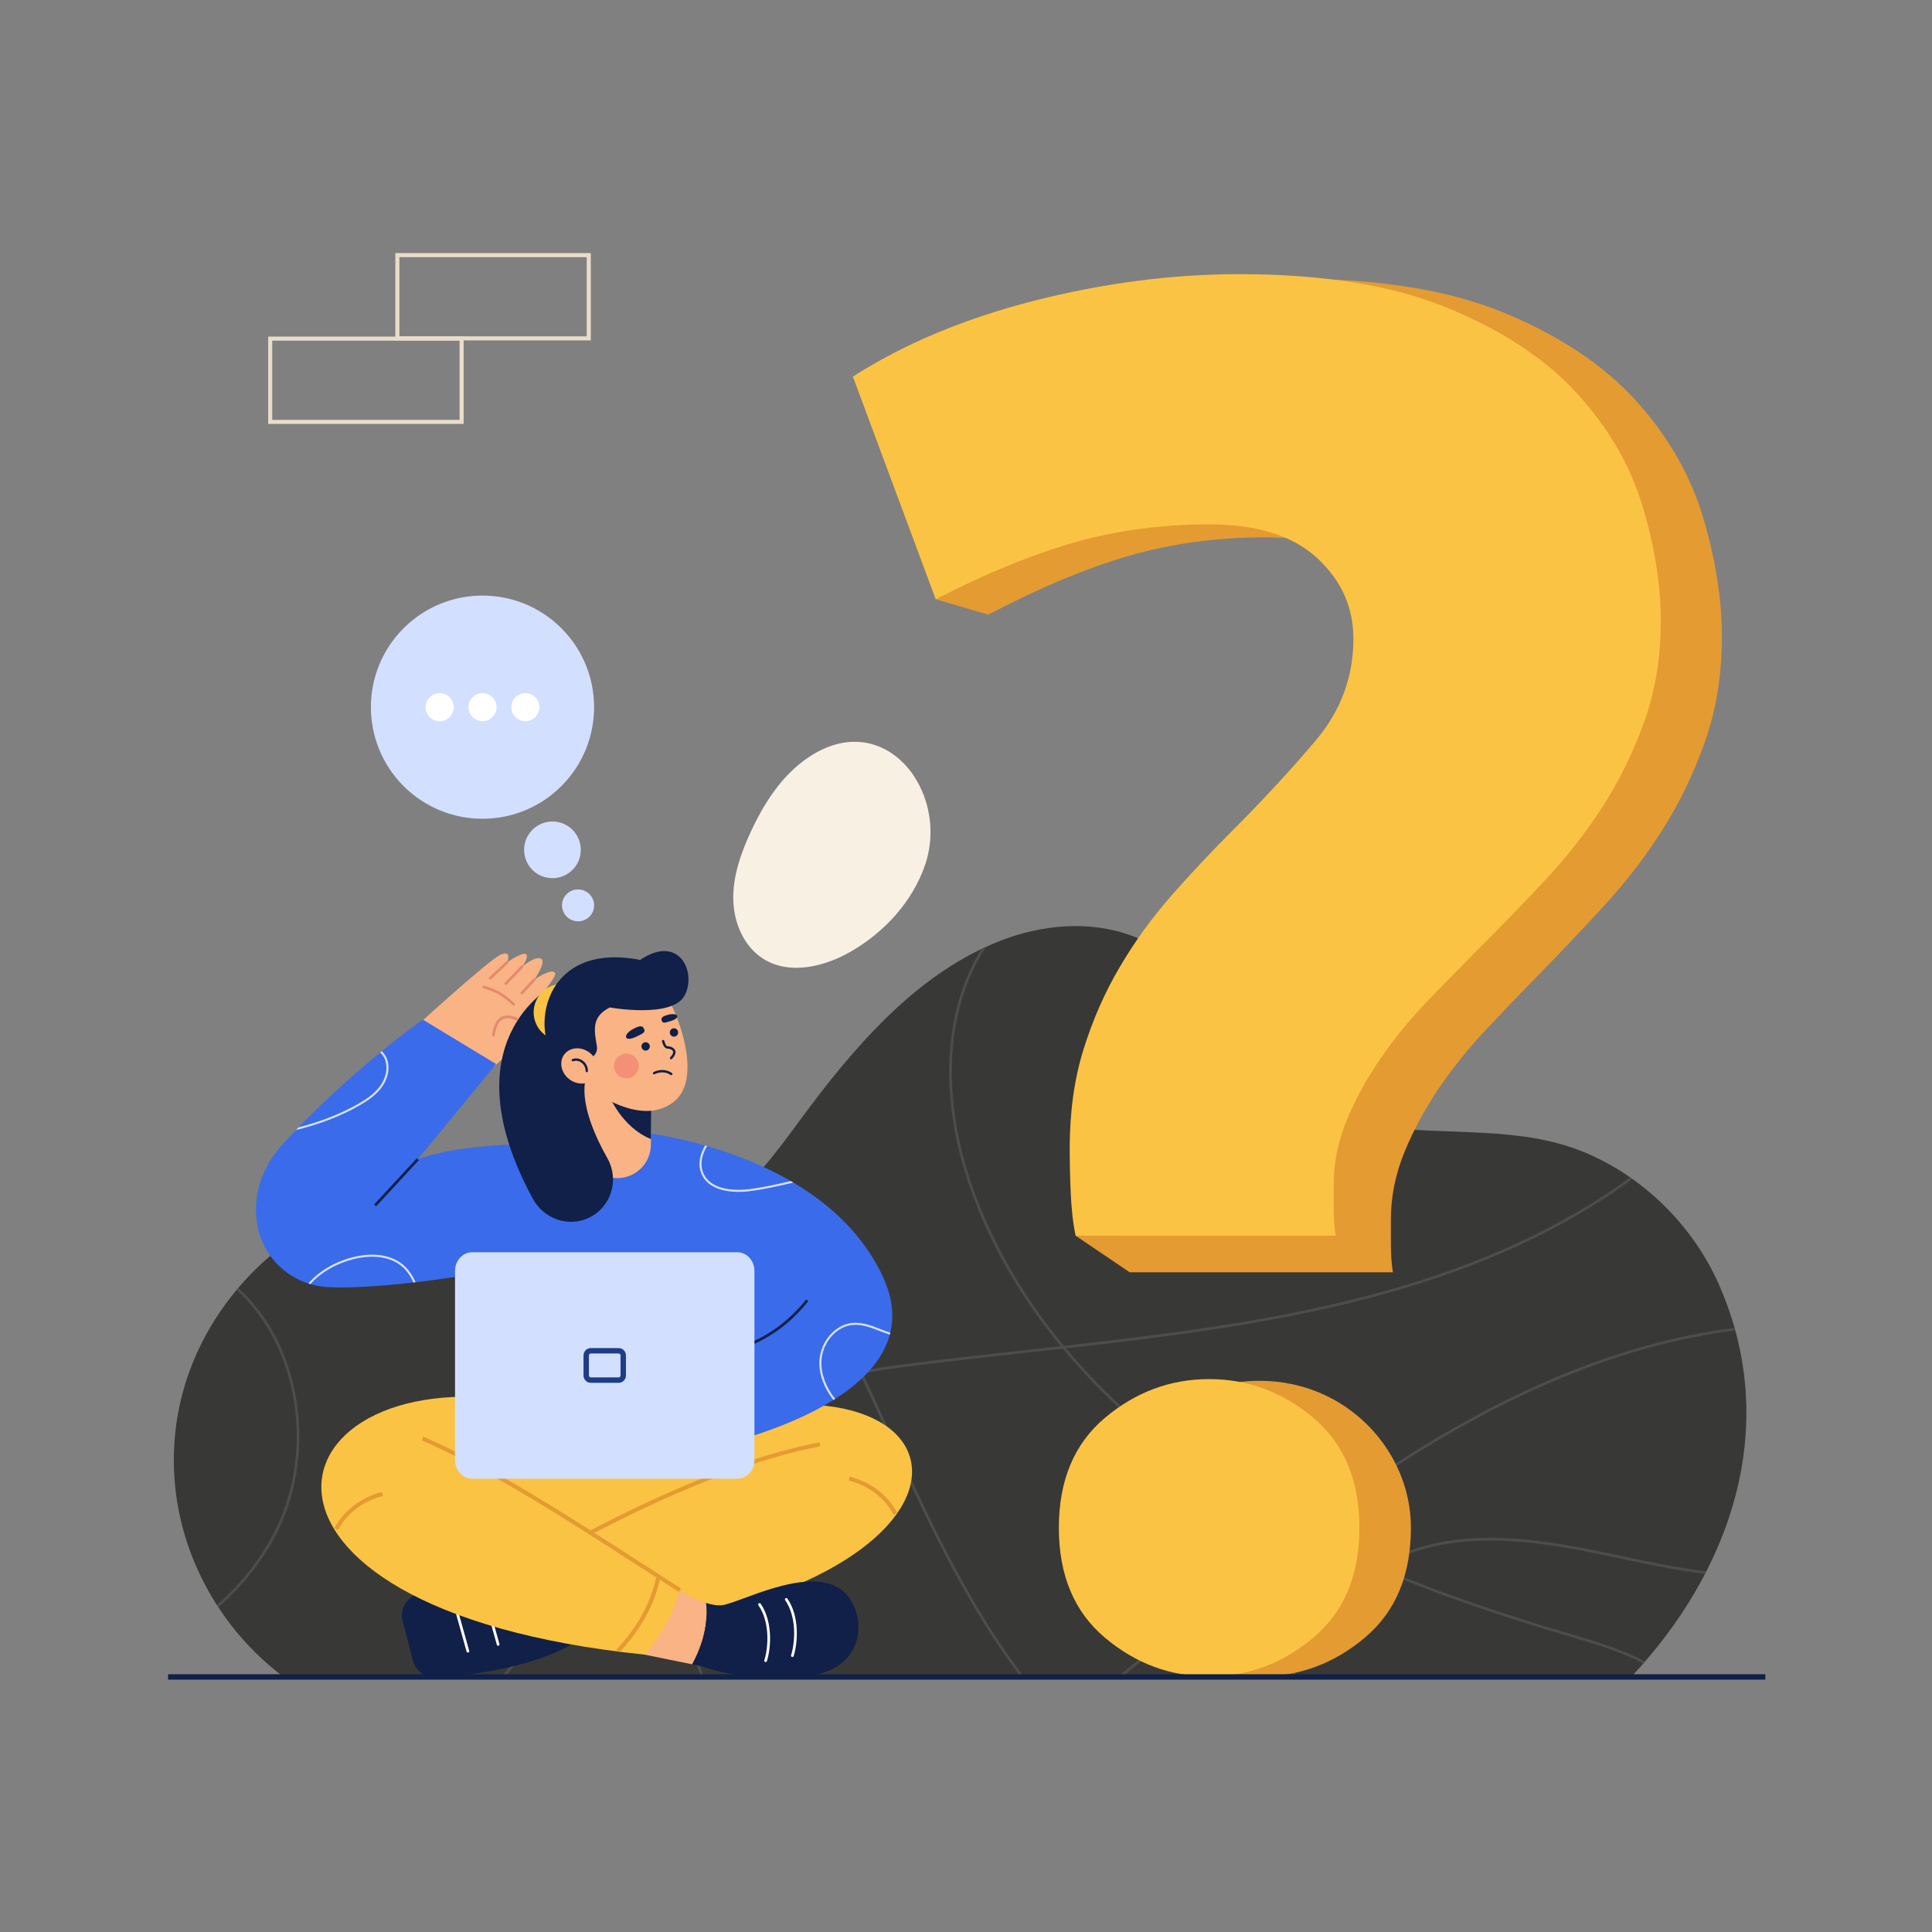 <svg width="1000" height="1000" viewBox="0 0 1000 1000" fill="none" xmlns="http://www.w3.org/2000/svg">
<rect x="0" y="0" width="1000" height="1000" fill="#808080" stroke="none"/>
<path d="M889.803 665.076C876.282 634.321 850.315 608.657 819.123 596.026C786.633 582.868 749.328 587.658 715.107 583.251C685.385 579.423 663.941 566.155 646.194 542.565C629.19 519.961 613.944 494.929 586.141 484.473C564.173 476.212 539.197 478.501 517.363 487.11C477.131 502.973 446.743 536.703 421.151 570.305C397.786 600.985 378.727 634.579 335.508 635.675C292.261 636.771 251.09 612.102 207.546 618.639C149.995 627.278 102.068 675.187 92.025 732.222C82.612 785.676 106.231 837.52 146.808 867.982H844.261C895.391 813.741 922.221 738.812 889.803 665.076Z" fill="#383837"/>
<path d="M259.317 867.982H261.236C274.56 853.337 284.998 835.566 291.633 815.84C302.372 783.912 301.919 750.406 290.358 721.491C284.515 706.878 276.078 693.26 267.919 680.089C259.644 666.732 251.088 652.921 245.28 638.121C242.879 632.001 241.105 625.429 240.038 618.726C239.557 618.663 239.076 618.612 238.595 618.553C239.667 625.496 241.491 632.302 243.975 638.633C249.828 653.552 258.418 667.418 266.726 680.829C274.854 693.947 283.258 707.513 289.055 722.011C300.493 750.617 300.936 783.78 290.303 815.393C283.586 835.364 272.93 853.301 259.317 867.982Z" fill="#4D4D4D"/>
<path d="M840.891 807.156C855.262 810.218 869.11 812.964 882.502 814.692C882.733 814.25 882.955 813.805 883.182 813.361C869.678 811.644 855.701 808.877 841.185 805.784C819.082 801.075 795.158 795.978 771.43 795.978C756.739 795.978 742.124 797.932 728.064 803.142C722.737 805.116 717.604 807.62 712.717 810.603C700.023 805.192 687.261 799.285 674.617 792.801C683.791 785.89 693.061 779.123 702.431 772.58C771.983 724.013 836.172 696.479 898.186 688.664C898.061 688.21 897.931 687.756 897.803 687.302C835.624 695.18 771.294 722.784 701.628 771.429C692.06 778.112 682.595 785.027 673.233 792.088C659.015 784.742 644.968 776.67 631.372 767.761C606.713 751.604 577.38 728.54 551.764 697.896C651.033 686.76 752.1 672.728 834.633 617.567C837.767 615.472 841.239 613.002 844.836 610.2C844.438 609.918 844.036 609.639 843.634 609.361C840.188 612.031 836.864 614.389 833.854 616.4C751.341 671.547 650.088 685.471 550.69 696.606C532.589 674.711 516.415 648.993 505.176 619.22C487.668 572.843 488.592 527.331 507.712 494.354C508.542 492.922 509.419 491.512 510.323 490.116C509.524 490.483 508.733 490.863 507.942 491.243C507.45 492.04 506.967 492.842 506.498 493.65C487.166 526.994 486.205 572.942 503.863 619.716C515.042 649.327 531.071 674.944 549.026 696.791C543.272 697.434 537.517 698.07 531.779 698.703C511.081 700.987 489.677 703.35 468.894 706.025C461.307 707.002 453.593 708.141 445.917 709.568C429.461 674.838 411.385 640.956 388.019 611.899C387.685 612.232 387.345 612.555 387.007 612.884C410.174 641.72 428.137 675.349 444.492 709.837C411.011 716.222 378.5 728.225 361.141 756.165C344.929 782.257 344.944 818.323 361.185 863.364C361.746 864.921 362.325 866.457 362.912 867.982H364.414C363.771 866.314 363.132 864.628 362.504 862.887C346.416 818.271 346.359 782.614 362.333 756.904C379.486 729.298 411.818 717.454 445.113 711.146C450.922 723.434 456.534 735.824 462.111 748.137L462.718 749.477C482.088 792.236 502.121 833.501 528.353 867.983H530.103C503.634 833.437 483.487 791.925 463.996 748.899L463.39 747.56C457.86 735.35 452.295 723.066 446.538 710.881C454.067 709.489 461.632 708.374 469.075 707.417C489.845 704.743 511.241 702.381 531.933 700.098C537.976 699.43 544.033 698.762 550.095 698.084C575.955 729.208 605.661 752.592 630.602 768.934C644.051 777.746 657.939 785.743 671.993 793.026C648.135 811.072 624.928 830.057 602.27 848.595C594.424 855.014 586.488 861.5 578.489 867.983H580.713C588.258 861.862 595.75 855.74 603.157 849.68C625.976 831.014 649.347 811.892 673.375 793.74C685.947 800.208 698.638 806.106 711.265 811.507C693.99 822.494 679.912 839.505 671.4 860.164C670.334 862.75 669.403 865.362 668.541 867.983H670.018C670.831 865.542 671.703 863.109 672.697 860.698C681.233 839.983 695.429 822.988 712.836 812.177C748.132 827.172 782.823 838.304 812.63 847.123L813.752 847.455C826.314 851.169 839.162 854.975 850.526 861.089C850.843 860.727 851.163 860.366 851.478 860.002C839.93 853.736 826.892 849.877 814.15 846.11L813.028 845.778C783.523 837.048 749.232 826.053 714.313 811.28C718.863 808.572 723.624 806.284 728.553 804.457C764.939 790.973 805.291 799.572 840.891 807.156Z" fill="#4D4D4D"/>
<path d="M150.324 716.308C156.519 741.665 153.755 769.048 142.741 791.439C135.527 806.105 125.109 819.382 112.277 830.784C112.533 831.181 112.793 831.575 113.053 831.97C126.093 820.417 136.677 806.947 144 792.058C155.157 769.377 157.959 741.646 151.686 715.976C146.786 695.919 136.935 678.93 123.324 666.639C123.021 666.995 122.719 667.354 122.42 667.714C135.804 679.816 145.496 696.548 150.324 716.308Z" fill="#4D4D4D"/>
<path d="M467.753 395.1C479.971 407.585 485.447 428.618 478.71 448.011C472.187 466.787 457.888 482.341 440.708 492.34C426.886 500.384 408.855 504.822 395.261 496.398C385.102 490.102 379.834 477.751 379.541 465.803C379.249 453.856 383.266 442.212 388.233 431.342C395.233 416.018 404.654 401.159 418.688 391.841C438.034 378.996 456.009 383.099 467.753 395.1Z" fill="#F7F0E3"/>
<path d="M305.795 176.197H204.623V131H305.795V176.197ZM206.727 174.093H303.691V133.104H206.727V174.093Z" fill="#E9DDCA"/>
<path d="M239.977 219.419H138.806V174.222H239.977V219.419ZM140.909 217.315H237.874V176.326H140.909V217.315Z" fill="#E9DDCA"/>
<path d="M881.442 267.579C874.891 245.796 863.368 225.796 846.874 207.512C830.346 189.228 807.805 174.134 779.251 162.197C750.696 150.258 714.415 144.29 670.408 144.29C635.303 144.29 599.526 149.024 563.077 158.492C526.594 167.994 494.95 181.51 468.108 199.074L503.046 294.994L484.321 310.163L511.477 318.143C538.285 304.113 562.707 293.925 584.745 287.578C606.748 281.266 630.129 278.11 654.921 278.11C679.68 278.11 698.425 284.079 711.156 296.017C723.888 307.989 730.237 322.362 730.237 339.24C730.237 359.617 723.686 377.695 710.652 393.509C697.551 409.324 683.106 425.309 667.283 441.467C656.298 452.684 645.615 464.279 635.302 476.217C624.989 488.189 615.852 500.985 607.957 514.707C600.029 528.394 593.68 543.145 588.876 558.959C584.039 574.773 581.654 592.508 581.654 612.165C581.654 618.511 581.788 626.058 582.158 634.84C582.22 636.46 582.305 638.04 582.401 639.599H556.728L584.745 658.544H720.966C720.26 654.325 719.925 649.42 719.925 643.793C719.925 638.168 719.925 633.948 719.925 631.135C719.925 619.197 722.343 607.431 727.148 595.836C731.952 584.241 737.998 573.196 745.221 562.63C752.444 552.099 760.506 542.081 769.476 532.614C778.411 523.112 787.012 514.158 795.276 505.719C806.261 494.502 817.616 482.564 829.306 469.906C840.996 457.248 851.343 443.938 860.279 429.873C869.214 415.809 876.605 400.543 882.45 384.008C888.295 367.508 891.252 349.43 891.252 329.739C891.251 310.082 887.959 289.362 881.442 267.579Z" fill="#E49B31"/>
<path d="M626.082 271.419C601.581 271.419 578.475 274.473 556.729 280.582C534.95 286.724 510.815 296.584 484.321 310.163L441.461 194.928C467.987 177.931 499.261 164.85 535.315 155.654C571.336 146.491 606.694 141.909 641.387 141.909C684.878 141.909 720.733 147.686 748.952 159.239C777.172 170.792 799.448 185.4 815.782 203.095C832.083 220.79 843.47 240.145 849.944 261.227C856.385 282.308 859.638 302.361 859.638 321.384C859.638 340.44 856.717 357.936 850.94 373.905C845.163 389.907 837.86 404.681 829.029 418.292C820.198 431.904 809.973 444.785 798.419 457.036C786.866 469.287 775.645 480.84 764.788 491.696C756.621 499.863 748.122 508.528 739.291 517.724C730.427 526.887 722.459 536.581 715.321 546.774C708.183 556.999 702.208 567.689 697.46 578.91C692.713 590.132 690.322 601.519 690.322 613.072C690.322 615.795 690.322 619.878 690.322 625.323C690.322 630.767 690.654 635.515 691.352 639.599H556.729C555.335 632.793 554.505 625.157 554.172 616.658C553.807 608.159 553.674 600.855 553.674 594.713C553.674 575.69 556.032 558.526 560.812 543.221C565.559 527.917 571.834 513.641 579.669 500.394C587.471 487.115 596.501 474.731 606.693 463.145C616.885 451.591 627.442 440.37 638.299 429.514C653.936 413.877 668.212 398.406 681.159 383.102C694.04 367.797 700.514 350.301 700.514 330.58C700.514 314.246 694.24 300.336 681.657 288.75C669.075 277.196 650.55 271.419 626.082 271.419Z" fill="#FBC343"/>
<path d="M730.288 790.77C730.288 815.33 722.338 834.28 706.436 847.649C690.535 861.046 672.565 867.716 652.498 867.716C632.404 867.716 614.433 861.046 598.532 847.649C582.659 834.281 574.708 815.33 574.708 790.77C574.708 766.238 582.659 747.287 598.533 733.891C623.009 713.235 659.221 708.632 687.878 723.13C713.307 735.994 730.288 762.119 730.288 790.77Z" fill="#E49B31"/>
<path d="M703.641 790.77C703.641 815.33 695.69 834.28 679.789 847.649C663.888 861.046 645.918 867.717 625.851 867.717C605.757 867.717 587.786 861.046 571.885 847.649C556.011 834.281 548.061 815.33 548.061 790.77C548.061 766.238 556.011 747.287 571.885 733.891C587.786 720.522 605.756 713.824 625.851 713.824C645.918 713.824 663.888 720.522 679.789 733.891C695.69 747.287 703.641 766.238 703.641 790.77Z" fill="#FBC343"/>
<path d="M300.363 442.579C301.856 434.615 296.61 426.95 288.646 425.457C280.683 423.965 273.017 429.211 271.525 437.174C270.032 445.138 275.278 452.804 283.242 454.296C291.205 455.788 298.871 450.542 300.363 442.579Z" fill="#D3DFFF"/>
<path d="M307.38 470.157C308.22 465.678 305.243 461.361 300.733 460.516C296.222 459.671 291.885 462.617 291.045 467.096C290.206 471.575 293.182 475.891 297.693 476.736C302.204 477.582 306.541 474.636 307.38 470.157Z" fill="#D3DFFF"/>
<path d="M290.582 406.873C313.14 384.316 313.14 347.743 290.582 325.186C268.025 302.629 231.453 302.629 208.896 325.186C186.339 347.743 186.339 384.316 208.896 406.873C231.453 429.43 268.025 429.43 290.582 406.873Z" fill="#D3DFFF"/>
<path d="M227.564 373.308C231.584 373.308 234.842 370.05 234.842 366.031C234.842 362.011 231.584 358.753 227.564 358.753C223.545 358.753 220.287 362.011 220.287 366.031C220.287 370.05 223.545 373.308 227.564 373.308Z" fill="white"/>
<path d="M249.744 373.308C253.763 373.308 257.021 370.05 257.021 366.031C257.021 362.011 253.763 358.753 249.744 358.753C245.725 358.753 242.467 362.011 242.467 366.031C242.467 370.05 245.725 373.308 249.744 373.308Z" fill="white"/>
<path d="M271.923 373.308C275.942 373.308 279.2 370.05 279.2 366.031C279.2 362.011 275.942 358.753 271.923 358.753C267.904 358.753 264.646 362.011 264.646 366.031C264.646 370.05 267.904 373.308 271.923 373.308Z" fill="white"/>
<path d="M208.365 838.801L213.762 859.607C215.17 865.033 220.416 868.699 226.22 868.305C243.916 867.102 280.683 862.767 301.785 847.213L295.786 817.228C266.772 815.588 239.638 817.202 216.143 825.112C210.26 827.092 206.858 832.989 208.365 838.801Z" fill="#102048"/>
<path d="M242.182 855.363C241.876 855.363 241.594 855.161 241.507 854.851L234.26 828.904C234.156 828.531 234.374 828.144 234.747 828.04C235.123 827.937 235.508 828.154 235.612 828.527L242.858 854.474C242.962 854.847 242.744 855.233 242.371 855.338C242.308 855.355 242.244 855.363 242.182 855.363Z" fill="white"/>
<path d="M257.843 851.857C257.536 851.857 257.255 851.654 257.168 851.344L249.921 825.398C249.818 825.024 250.035 824.638 250.408 824.534C250.784 824.429 251.168 824.648 251.273 825.021L258.519 850.967C258.624 851.34 258.405 851.727 258.032 851.831C257.969 851.848 257.906 851.857 257.843 851.857Z" fill="white"/>
<path d="M276.032 726.332L208.597 746.346L258.677 814.964L330.574 820.682L429.743 778.749L392.059 722.043L276.032 726.332Z" fill="#FBC343"/>
<path d="M359.168 735.862C507.259 692.023 531.059 822.906 299.997 846.732C291.836 837.549 282.298 821.613 278.511 808.293L400.532 751.906L359.168 735.862Z" fill="#FBC343"/>
<path d="M365.458 829.665C358.533 827.447 351.895 823.065 351.895 823.065L328.095 830.53L333.549 856.421L358.273 861.445C365.805 847.669 366.245 836.358 365.458 829.665Z" fill="#F9B384"/>
<path d="M279.039 809.202L277.982 807.383C303.438 792.589 368.642 757.047 424.196 746.566L424.586 748.634C369.353 759.055 304.401 794.463 279.039 809.202Z" fill="#E49B31"/>
<path d="M276.032 726.332C138.188 700.123 102.487 832.595 333.55 856.421C341.711 847.237 348.108 836.385 351.896 823.065C316.402 799.316 276.718 776.743 233.224 755.241L276.032 726.332Z" fill="#FBC343"/>
<path d="M351.33 823.952C344.773 819.779 337.941 815.367 330.707 810.696C294.395 787.251 253.238 760.678 218.271 745.526L219.107 743.595C254.234 758.817 295.468 785.44 331.848 808.929C339.078 813.598 345.908 818.008 352.459 822.177L351.33 823.952Z" fill="#E49B31"/>
<path d="M174.896 792.015L173.055 790.998C178.229 781.631 186.517 775.312 197.687 772.219L198.249 774.246C187.494 777.225 179.855 783.037 174.896 792.015Z" fill="#E49B31"/>
<path d="M462.598 784.04C457.639 775.063 450 769.251 439.245 766.271L439.807 764.244C450.978 767.338 459.265 773.656 464.439 783.023L462.598 784.04Z" fill="#E49B31"/>
<path d="M320.641 855.258L319.104 853.822C330.13 842.012 336.903 829.546 339.807 815.708L341.866 816.14C338.881 830.364 331.938 843.16 320.641 855.258Z" fill="#E49B31"/>
<path d="M434.206 821.953C416.545 811.042 382.308 829.895 373.713 830.849C371.208 831.126 368.309 830.578 365.459 829.665C366.246 836.358 365.806 847.669 358.274 861.445L362.474 862.299C362.474 862.299 391.507 872.941 422.306 866.746C450.734 861.028 448.09 830.53 434.206 821.953Z" fill="#102048"/>
<path d="M410.132 857.642C410.062 857.642 409.992 857.631 409.921 857.609C409.552 857.493 409.347 857.099 409.464 856.73C411.562 850.086 412.477 837.016 406.4 828.238C406.18 827.919 406.259 827.482 406.577 827.262C406.895 827.041 407.332 827.121 407.553 827.439C413.917 836.632 412.982 850.245 410.801 857.152C410.706 857.451 410.43 857.642 410.132 857.642Z" fill="white"/>
<path d="M396.283 860.272C396.213 860.272 396.142 860.261 396.071 860.24C395.702 860.123 395.497 859.729 395.614 859.36C397.712 852.716 398.628 839.646 392.55 830.868C392.33 830.55 392.41 830.113 392.728 829.893C393.045 829.672 393.482 829.751 393.703 830.069C400.067 839.262 399.132 852.875 396.951 859.782C396.857 860.081 396.581 860.272 396.283 860.272Z" fill="white"/>
<path d="M251.646 555.527C251.646 555.527 286.362 526.007 285.076 520.397C284.157 516.388 274.324 522.267 274.324 522.267C274.324 522.267 288.115 505.904 287.414 503.917C286.16 500.367 276.622 506.985 276.622 506.985C276.622 506.985 283.069 497.705 279.987 496.193C276.905 494.681 270.185 500.4 270.185 500.4C270.185 500.4 274.111 495.248 272.266 493.896C270.422 492.544 262.465 498.102 262.465 498.102C262.465 498.102 265.32 491.606 259.254 494.069C253.188 496.532 210.652 535.566 210.652 535.566L251.646 555.527Z" fill="#F9B384"/>
<path d="M265.849 520.513C265.681 520.513 265.511 520.453 265.376 520.33C259.417 514.885 256.79 513.563 250.216 511.541C249.846 511.428 249.638 511.035 249.752 510.665C249.866 510.295 250.258 510.086 250.629 510.201C257.441 512.296 260.161 513.664 266.323 519.294C266.61 519.556 266.629 519.999 266.368 520.285C266.229 520.436 266.04 520.513 265.849 520.513Z" fill="#E28B6D"/>
<path d="M255.39 536.526C255.358 536.526 255.325 536.523 255.293 536.519C254.909 536.465 254.642 536.11 254.695 535.727C255.378 530.846 256.914 527.795 259.393 526.402C261.512 525.209 264.269 525.332 267.589 526.765C267.945 526.918 268.108 527.331 267.955 527.687C267.802 528.043 267.389 528.207 267.033 528.053C264.138 526.802 261.799 526.658 260.08 527.624C258.038 528.772 256.693 531.564 256.084 535.921C256.035 536.271 255.735 536.526 255.39 536.526Z" fill="#E28B6D"/>
<path d="M253.753 507.014C253.567 507.014 253.381 506.94 253.243 506.793C252.977 506.511 252.99 506.068 253.272 505.802L261.983 497.592C262.265 497.325 262.709 497.339 262.975 497.621C263.24 497.903 263.227 498.347 262.945 498.612L254.234 506.823C254.099 506.951 253.926 507.014 253.753 507.014Z" fill="#E28B6D"/>
<path d="M261.818 509.819C261.643 509.819 261.468 509.755 261.332 509.623C261.052 509.355 261.043 508.911 261.312 508.632L269.679 499.914C269.947 499.633 270.391 499.624 270.671 499.894C270.95 500.162 270.959 500.606 270.691 500.885L262.324 509.603C262.186 509.747 262.002 509.819 261.818 509.819Z" fill="#E28B6D"/>
<path d="M270.057 514.728C269.885 514.728 269.714 514.665 269.579 514.539C269.295 514.275 269.28 513.831 269.544 513.548L276.109 506.505C276.373 506.223 276.816 506.207 277.1 506.471C277.383 506.735 277.399 507.179 277.135 507.462L270.57 514.504C270.431 514.652 270.245 514.728 270.057 514.728Z" fill="#E28B6D"/>
<path d="M382.784 752.976L255.856 757.885L241.831 642.177C241.831 642.177 284.323 601.874 300.671 587.032L328.27 585.616C413.897 624.538 399.876 673.149 382.784 752.976Z" fill="#3A6BEA"/>
<path d="M328.271 585.616C328.271 585.616 426.234 593.994 457.117 661.111C487.337 726.785 363.149 750.171 363.149 750.171L328.271 585.616Z" fill="#3A6BEA"/>
<path d="M216.292 599.999L256.774 550.736L218.918 527.794C203.127 538.774 172.59 563.644 146.712 591.806C141 598.022 136.538 605.283 134.291 613.278C132.373 620.1 132.025 626.838 133.102 633.437C135.911 650.635 149.439 663.906 167.498 666.021C182.92 667.827 241.831 663.216 289.516 649.191L303.541 595.059C296.335 590.969 242.771 590.259 216.292 599.999Z" fill="#3A6BEA"/>
<g opacity="0.8">
<path d="M410.024 612.252C410.235 612.203 410.446 612.155 410.657 612.106C410.214 611.844 409.77 611.59 409.326 611.332C402.147 612.985 394.74 614.674 387.438 615.555C383.05 616.083 368.389 617.052 364.104 607.283C361.972 602.423 363.585 597.019 365.997 593.225C365.644 593.123 365.296 593.024 364.946 592.925C362.477 596.943 360.892 602.581 363.141 607.705C367.715 618.139 382.993 617.15 387.564 616.598C395.077 615.693 402.675 613.945 410.024 612.252Z" fill="white"/>
<path d="M455.741 687.949C451.061 686.141 446.227 684.272 441.143 684.751C432.228 685.594 424.598 694.41 424.136 704.404C423.82 711.219 426.423 718.36 431.387 724.642C431.686 724.455 431.983 724.267 432.28 724.078C427.428 717.974 424.882 711.045 425.187 704.453C425.627 694.962 432.829 686.593 441.242 685.798C446.075 685.35 450.586 687.085 455.362 688.93C457.066 689.588 458.799 690.252 460.56 690.816C460.651 690.478 460.739 690.138 460.821 689.795C459.105 689.243 457.41 688.594 455.741 687.949Z" fill="white"/>
<path d="M208.479 654.496C202.363 649.438 192.86 648.086 182.411 650.787C173.099 653.196 165.109 657.967 159.62 664.281C159.981 664.397 160.333 664.529 160.699 664.635C166.039 658.646 173.731 654.118 182.673 651.806C192.791 649.187 201.955 650.466 207.809 655.307C210.592 657.607 212.559 660.595 213.989 663.819C214.351 663.778 214.713 663.736 215.077 663.694C213.58 660.225 211.493 656.988 208.479 654.496Z" fill="white"/>
<path d="M153.188 584.926C164.649 582.079 175.832 578.079 186.146 572.138C190.044 569.893 194.445 567.03 197.54 562.828C200.832 558.357 201.926 553.033 200.467 548.588C199.894 546.845 198.88 545.314 197.613 544.087C197.345 544.307 197.074 544.529 196.804 544.751C197.987 545.877 198.935 547.296 199.467 548.917C200.821 553.038 199.784 558.006 196.693 562.204C193.714 566.25 189.425 569.036 185.622 571.226C175.893 576.83 165.37 580.706 154.56 583.506C154.102 583.978 153.645 584.452 153.188 584.926Z" fill="white"/>
</g>
<path d="M337.235 559.892L337.217 561.687L336.933 589.586L336.897 592.609C336.844 597.339 334.906 601.624 331.776 604.735C328.665 607.829 324.38 609.768 319.632 609.803C310.066 609.856 302.242 602.174 302.153 592.591L301.815 558.113L337.235 559.892Z" fill="#F9B384"/>
<path d="M337.217 561.688L336.933 589.587C321.427 583.274 315.044 566.489 315.044 566.489L337.217 561.688Z" fill="#102048"/>
<path d="M343.351 513.003C348.908 519.671 365.133 557.456 348.686 570.348C330.177 584.854 302.01 561.012 302.01 561.012L298.231 517.004L322.681 510.558L343.351 513.003Z" fill="#F9B384"/>
<path d="M285.775 510.579C285.775 510.579 231.545 538.863 275.763 620.394C281.442 630.865 294.022 635.436 304.783 630.327C316.327 624.846 320.697 610.743 314.429 599.607C307.196 586.758 300.215 570.212 303.195 557.9L285.775 510.579Z" fill="#102048"/>
<path d="M301.263 534.339C306.992 528.61 306.992 519.322 301.263 513.593C295.535 507.864 286.246 507.864 280.517 513.593C274.789 519.322 274.789 528.61 280.518 534.339C286.246 540.068 295.535 540.068 301.263 534.339Z" fill="#FBC343"/>
<path d="M308.943 541.594C307.358 532.442 306.392 526.166 315.642 521.449C315.642 521.449 348.241 527.376 354.465 515.077C360.688 502.778 351.205 483.367 331.349 496.851C280.524 486.923 273.708 534.488 289.118 550.343L304.328 548.009C307.389 547.539 309.471 544.645 308.943 541.594Z" fill="#102048"/>
<path d="M334.184 543.787C335.381 543.787 336.351 542.816 336.351 541.62C336.351 540.423 335.381 539.452 334.184 539.452C332.987 539.452 332.017 540.423 332.017 541.62C332.017 542.816 332.987 543.787 334.184 543.787Z" fill="#102048"/>
<path d="M348.853 536.563C350.05 536.563 351.02 535.592 351.02 534.395C351.02 533.198 350.05 532.228 348.853 532.228C347.656 532.228 346.686 533.198 346.686 534.395C346.686 535.592 347.656 536.563 348.853 536.563Z" fill="#102048"/>
<path d="M347.353 548.289C347.201 548.289 347.049 548.233 346.931 548.12C346.685 547.887 346.675 547.499 346.909 547.253C347.778 546.338 348.73 545.052 348.33 544.119C347.914 543.151 346.158 542.733 345.353 542.733C343.624 542.733 342.794 539.657 342.645 539.04C342.566 538.711 342.768 538.379 343.097 538.3C343.426 538.218 343.758 538.422 343.838 538.752C344.154 540.052 344.869 541.506 345.353 541.506C346.181 541.506 348.711 541.897 349.458 543.635C349.991 544.877 349.432 546.379 347.799 548.098C347.677 548.225 347.515 548.289 347.353 548.289Z" fill="#102048"/>
<path d="M347.463 556.513C347.345 556.513 347.226 556.479 347.121 556.408C343.04 553.654 338.92 555.963 338.879 555.987C338.586 556.156 338.211 556.055 338.041 555.761C337.872 555.467 337.973 555.092 338.267 554.923C338.462 554.811 343.099 552.213 347.807 555.391C348.087 555.581 348.162 555.962 347.972 556.243C347.854 556.419 347.66 556.513 347.463 556.513Z" fill="#102048"/>
<path d="M333.234 532.234C334.467 534.554 332.319 535.02 329.801 536.357C327.284 537.694 324.707 538.184 324.119 537.077C323.531 535.97 325.094 533.989 327.612 532.652C330.129 531.314 332.28 530.437 333.234 532.234Z" fill="#102048"/>
<path d="M342.414 528.045C342.956 530.116 344.501 529.209 346.748 528.621C348.994 528.033 350.809 526.904 350.551 525.917C350.292 524.929 348.261 524.604 346.014 525.192C343.768 525.78 341.995 526.442 342.414 528.045Z" fill="#102048"/>
<path opacity="0.4" d="M328.536 556.427C331.13 554.035 331.294 549.992 328.901 547.397C326.508 544.803 322.465 544.639 319.87 547.032C317.276 549.425 317.113 553.468 319.506 556.063C321.898 558.657 325.941 558.82 328.536 556.427Z" fill="#EB5D60"/>
<path d="M307.7 557.728C310.62 553.944 309.501 548.187 305.201 544.869C300.901 541.551 295.048 541.928 292.128 545.713C289.208 549.497 290.327 555.254 294.627 558.572C298.927 561.89 304.78 561.512 307.7 557.728Z" fill="#F9B384"/>
<path d="M303.717 554.963C303.378 554.963 303.103 554.688 303.103 554.349C303.103 552.537 302.22 550.863 300.741 549.869C299.477 549.018 297.969 548.819 296.709 549.332C296.395 549.459 296.037 549.31 295.909 548.996C295.781 548.682 295.931 548.324 296.245 548.196C297.884 547.528 299.821 547.771 301.426 548.85C303.245 550.072 304.331 552.128 304.331 554.349C304.33 554.688 304.056 554.963 303.717 554.963Z" fill="#102048"/>
<path d="M215.768 599.503L193.626 623.456L194.656 624.408L216.798 600.455L215.768 599.503Z" fill="#102048"/>
<path d="M371.767 702.459L371.358 701.118C387.478 696.205 403.121 690.327 417.298 672.599L418.393 673.475C403.967 691.516 388.106 697.48 371.767 702.459Z" fill="#102048"/>
<path d="M381.569 648.147H244.449C239.518 648.147 235.521 652.472 235.521 657.806V755.705C235.521 761.04 239.518 765.365 244.449 765.365H381.57C386.501 765.365 390.499 761.04 390.499 755.705V657.806C390.498 652.472 386.5 648.147 381.569 648.147Z" fill="#D3DFFF"/>
<path d="M320.247 700.568C320.768 700.568 321.19 701.025 321.19 701.588V711.924C321.19 712.487 320.768 712.944 320.247 712.944H305.77C305.249 712.944 304.827 712.487 304.827 711.924V701.588C304.827 701.025 305.249 700.568 305.77 700.568H320.247ZM320.247 697.763H305.77C303.704 697.763 302.022 699.478 302.022 701.588V711.924C302.022 714.033 303.704 715.749 305.77 715.749H320.247C322.313 715.749 323.995 714.033 323.995 711.924V701.588C323.995 699.478 322.313 697.763 320.247 697.763Z" fill="#1F3C88"/>
<path d="M913.739 866.58H87V869.385H913.739V866.58Z" fill="#102048"/>
</svg>
